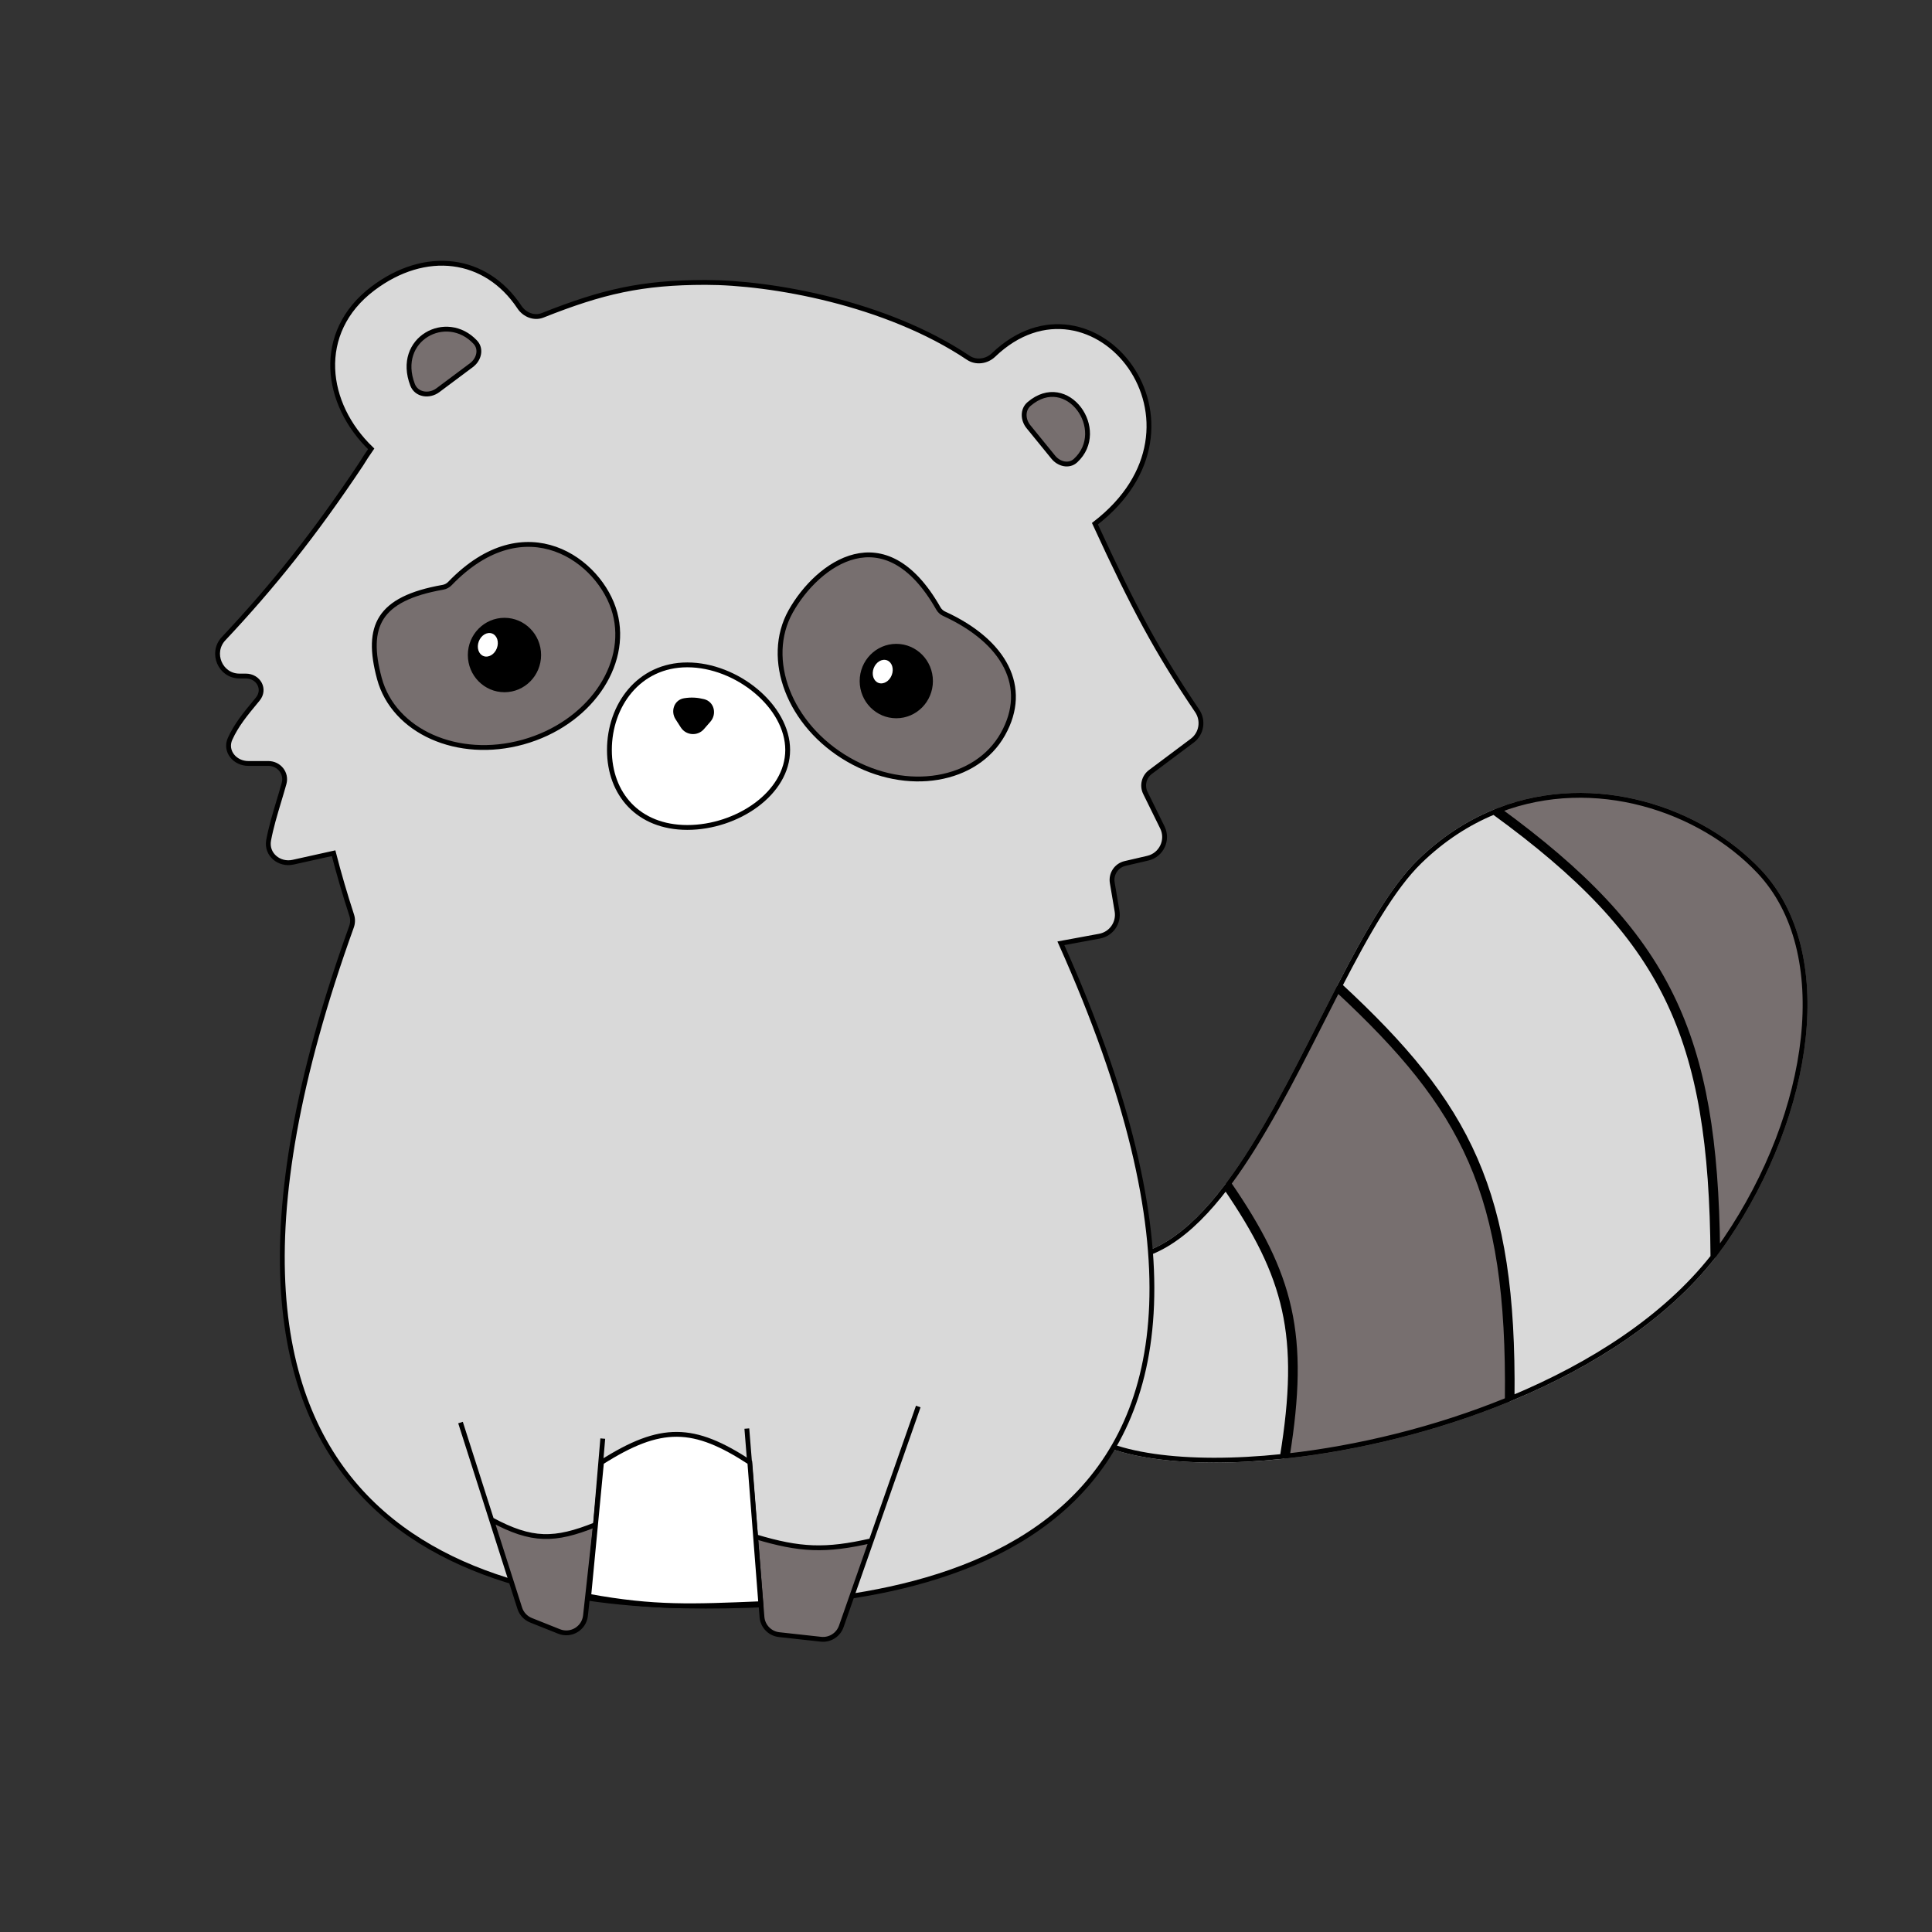 <svg width="100%" height="100%" viewBox="0 0 400 400" fill="none" xmlns="http://www.w3.org/2000/svg">
<rect x="0" y="0" width="400" height="400" fill="#333333" stroke="none"/>
<g id="raccoon">
<g id="Raccoon">
<g id="Tail">
<path fill-rule="evenodd" clip-rule="evenodd" d="M265.933 302.002C270.152 276.396 266.979 264.114 253.802 245.026C246.424 254.868 238.26 261.278 228.783 260.011C199.973 256.16 218.396 291.256 222.339 295.443C228.467 301.952 245.55 304.192 265.933 302.002Z" fill="#D9D9D9"/>
<path d="M357.671 256.93C375.63 230.498 380.517 197.002 364.599 180.094C352.096 166.813 329.53 159.394 309.352 167.58C345.224 193.617 354.851 214.164 355.139 260.396C356.025 259.264 356.87 258.109 357.671 256.93Z" fill="#776F6F"/>
<path d="M253.802 245.026C266.979 264.114 270.152 276.396 265.933 302.002C280.714 300.414 297.229 296.496 312.56 290.188C313.125 246.802 303.705 229.04 276.804 204.167C269.64 218.045 262.235 233.777 253.802 245.026Z" fill="#776F6F"/>
<path d="M293.606 177.978C287.901 183.522 282.427 193.274 276.804 204.167C303.705 229.04 313.125 246.802 312.56 290.188C329.52 283.21 345.03 273.307 355.139 260.396C354.851 214.164 345.224 193.617 309.352 167.58C303.841 169.816 298.508 173.216 293.606 177.978Z" fill="#D9D9D9"/>
<path d="M355.623 258.944C355.384 236.545 352.864 220.163 346.033 206.191C339.152 192.113 327.924 180.536 310.386 167.713C330.133 160.157 352.034 167.477 364.24 180.443C372.063 188.752 374.813 201.183 373.346 214.886C371.879 228.584 366.202 243.488 357.263 256.644C356.735 257.421 356.188 258.187 355.623 258.944ZM293.949 178.342C298.73 173.697 303.922 170.363 309.284 168.151C327.062 181.082 338.298 192.633 345.145 206.639C352.004 220.672 354.486 237.226 354.642 260.222C344.74 272.798 329.648 282.518 313.065 289.435C313.287 268.108 311.057 252.945 305.435 240.031C299.787 227.055 290.735 216.399 277.421 204.057C282.988 193.29 288.372 183.762 293.949 178.342ZM304.528 240.439C310.105 253.251 312.323 268.366 312.068 289.847C297.093 295.971 281.002 299.813 266.529 301.43C268.545 288.926 268.775 279.557 266.875 270.959C264.962 262.302 260.9 254.471 254.416 245.037C261.316 235.75 267.532 223.498 273.471 211.794C274.638 209.492 275.795 207.212 276.944 204.98C290.114 217.21 298.988 227.714 304.528 240.439ZM253.783 245.878C260.127 255.143 264.052 262.785 265.907 271.18C267.781 279.662 267.553 288.96 265.506 301.54C255.489 302.592 246.301 302.565 238.861 301.486C231.301 300.39 225.641 298.222 222.697 295.095C221.768 294.107 219.904 291.188 218.077 287.378C216.257 283.582 214.505 278.971 213.767 274.627C213.026 270.261 213.329 266.293 215.451 263.653C217.554 261.038 221.585 259.557 228.718 260.511C238.3 261.792 246.491 255.44 253.783 245.878Z" stroke="black"/>
</g>
<path id="body" d="M146.084 332.531C157.196 332.531 170.915 331.904 184.347 328.969C197.776 326.034 210.956 320.782 220.955 311.504C240.956 292.944 247.987 258.536 219.644 195.3L227.654 193.821C230.071 193.374 231.683 191.071 231.274 188.647L230.281 182.761C229.973 180.937 231.138 179.188 232.941 178.77L237.633 177.68C240.456 177.024 241.932 173.91 240.653 171.31L237.142 164.176C236.398 162.665 236.836 160.838 238.185 159.829L246.842 153.347C248.784 151.894 249.216 149.169 247.86 147.169C239.614 134.998 234.702 125.846 226.695 108.425C233.294 103.346 236.64 97.454 237.592 91.729C238.558 85.919 237.05 80.323 234.045 75.99C231.041 71.66 226.525 68.571 221.455 67.803C216.371 67.034 210.789 68.609 205.694 73.498C204.273 74.862 202.069 75.145 200.474 74.075C183.465 62.666 159.622 58.473 146.084 58.473C132.878 58.473 124.723 60.366 112.344 65.284C110.616 65.97 108.617 65.201 107.545 63.585C104.081 58.366 99.217 55.33 93.835 54.648C88.458 53.966 82.619 55.639 77.203 59.73C71.212 64.255 68.66 70.283 68.895 76.371C69.124 82.315 72.006 88.274 76.847 92.93C76.114 93.978 75.409 95.056 74.732 96.163C65.062 110.67 56.551 121.301 46.293 132.226C43.571 135.126 45.579 139.965 49.585 139.965H50.871C52.23 139.965 53.264 140.673 53.752 141.61C54.237 142.541 54.202 143.727 53.351 144.758C53.188 144.956 53.025 145.153 52.862 145.35C50.892 147.729 48.915 150.117 47.632 152.974C47.053 154.264 47.318 155.558 48.074 156.512C48.822 157.456 50.045 158.067 51.405 158.067H55.552C57.781 158.067 59.4 160.104 58.813 162.208C58.459 163.478 58.089 164.711 57.724 165.926C56.911 168.631 56.128 171.241 55.62 173.941C55.061 176.914 57.831 179.138 60.666 178.51L69.068 176.646C70.144 180.825 71.394 185.117 72.828 189.519C73.071 190.267 73.048 191.12 72.778 191.869C49.951 255.233 57.033 290.477 75.616 309.858C94.153 329.193 123.961 332.531 146.084 332.531Z" fill="#D9D9D9" stroke="black"/>
<g id="Ears">
<path d="M98.417 70.865C92.46 64.457 81.779 70.174 85.42 79.666C86.222 81.758 88.861 82.135 90.656 80.793L97.612 75.597C99.155 74.444 99.728 72.276 98.417 70.865Z" fill="#776F6F"/>
<path d="M222.679 95.367C229.51 89.059 220.945 76.905 213.065 83.638C211.676 84.825 211.772 86.922 212.926 88.338L218.08 94.665C219.244 96.095 221.324 96.618 222.679 95.367Z" fill="#776F6F"/>
<path d="M98.417 70.865C92.46 64.457 81.779 70.174 85.42 79.666C86.222 81.758 88.861 82.135 90.656 80.793L97.612 75.597C99.155 74.444 99.728 72.276 98.417 70.865Z" stroke="black"/>
<path d="M222.679 95.367C229.51 89.059 220.945 76.905 213.065 83.638C211.676 84.825 211.772 86.922 212.926 88.338L218.08 94.665C219.244 96.095 221.324 96.618 222.679 95.367Z" stroke="black"/>
</g>
<path id="Left_eye_color" d="M127.307 126.901C130.255 137.832 121.866 149.86 108.307 153.635C94.749 157.409 81.496 151.406 78.548 140.475C77.061 134.961 77.084 130.863 79.021 127.857C80.96 124.848 84.919 122.778 91.71 121.588C92.257 121.493 92.772 121.213 93.155 120.815C101.022 112.643 108.817 111.506 114.982 113.683C121.195 115.877 125.841 121.466 127.307 126.901Z" fill="#776F6F" stroke="black"/>
<path id="Right_eye_color" d="M163.705 126.58C158.192 136.43 163.395 150.191 175.619 157.252C187.843 164.313 202.143 161.819 207.656 151.969C210.382 147.099 210.457 142.337 208.333 138.08C206.196 133.798 201.802 129.965 195.47 127.069C194.968 126.84 194.542 126.441 194.271 125.963C191.461 121.013 188.488 118.003 185.555 116.394C182.632 114.791 179.714 114.56 176.959 115.232C171.41 116.584 166.486 121.61 163.705 126.58Z" fill="#776F6F" stroke="black"/>
<path id="Right_eye" d="M192.649 141.006C192.649 144.991 189.471 148.209 185.567 148.209C181.664 148.209 178.486 144.991 178.486 141.006C178.486 137.021 181.664 133.803 185.567 133.803C189.471 133.803 192.649 137.021 192.649 141.006Z" fill="black" stroke="black"/>
<path id="Left_eye" d="M111.526 135.614C111.526 139.6 108.348 142.817 104.444 142.817C100.54 142.817 97.362 139.6 97.362 135.614C97.362 131.629 100.54 128.411 104.444 128.411C108.348 128.411 111.526 131.629 111.526 135.614Z" fill="black" stroke="black"/>
<path id="Face" d="M163.081 155.273C163.081 159.745 160.497 163.747 156.571 166.651C152.647 169.554 147.433 171.316 142.306 171.316C137.191 171.316 133.169 169.563 130.424 166.706C127.676 163.846 126.173 159.84 126.173 155.273C126.173 146.115 132.188 137.655 142.306 137.655C147.407 137.655 152.615 139.794 156.548 143.089C160.485 146.389 163.081 150.79 163.081 155.273Z" fill="white" stroke="black"/>
<g id="Legs">
<path d="M107.61 332.958C107.973 334.097 108.826 335.013 109.936 335.457L115.758 337.782C118.214 338.763 120.929 337.133 121.218 334.504L123.286 315.678C114.846 319.051 110.135 319.158 101.765 314.641L107.61 332.958Z" fill="#776F6F"/>
<path d="M157.758 334.78C157.912 336.692 159.402 338.226 161.309 338.435L169.965 339.386C171.815 339.59 173.561 338.489 174.177 336.732L180.387 318.996C170.907 321.163 165.658 320.936 156.424 318.166L157.758 334.78Z" fill="#776F6F"/>
<path d="M95.346 294.525L101.765 314.641M124.797 297.843L123.286 315.678M123.286 315.678L121.218 334.504C120.929 337.133 118.214 338.763 115.758 337.782L109.936 335.457C108.826 335.013 107.973 334.097 107.61 332.958L101.765 314.641M123.286 315.678C114.846 319.051 110.135 319.158 101.765 314.641M154.625 295.769L156.424 318.166M190.116 291.207L180.387 318.996M180.387 318.996L174.177 336.732C173.561 338.489 171.815 339.59 169.965 339.386L161.309 338.435C159.402 338.226 157.912 336.692 157.758 334.78L156.424 318.166M180.387 318.996C170.907 321.163 165.658 320.936 156.424 318.166" stroke="black"/>
</g>
<path id="White_tummy" d="M124.535 302.761C136.897 294.913 143.605 295.155 155.241 302.761L157.516 332.031C143.354 332.615 135.476 332.986 121.882 330.491L124.535 302.761Z" fill="white" stroke="black"/>
<path id="Nose" d="M141.372 150.332C142.272 151.739 144.271 151.887 145.364 150.628L146.725 149.062C147.819 147.803 147.417 145.681 145.658 145.24C144.299 144.9 143.074 144.835 141.703 145.059C139.994 145.338 139.422 147.287 140.275 148.618L141.372 150.332Z" fill="black" stroke="black" stroke-linecap="round"/>
</g>
<ellipse id="Ellipse 24" cx="101" cy="133.5" rx="2" ry="2.5" transform="rotate(20.895 101 133.5)" fill="white"/>
<ellipse id="Ellipse 25" cx="182.76" cy="139.049" rx="2" ry="2.5" transform="rotate(20.895 182.76 139.049)" fill="white"/>
</g>
</svg>
